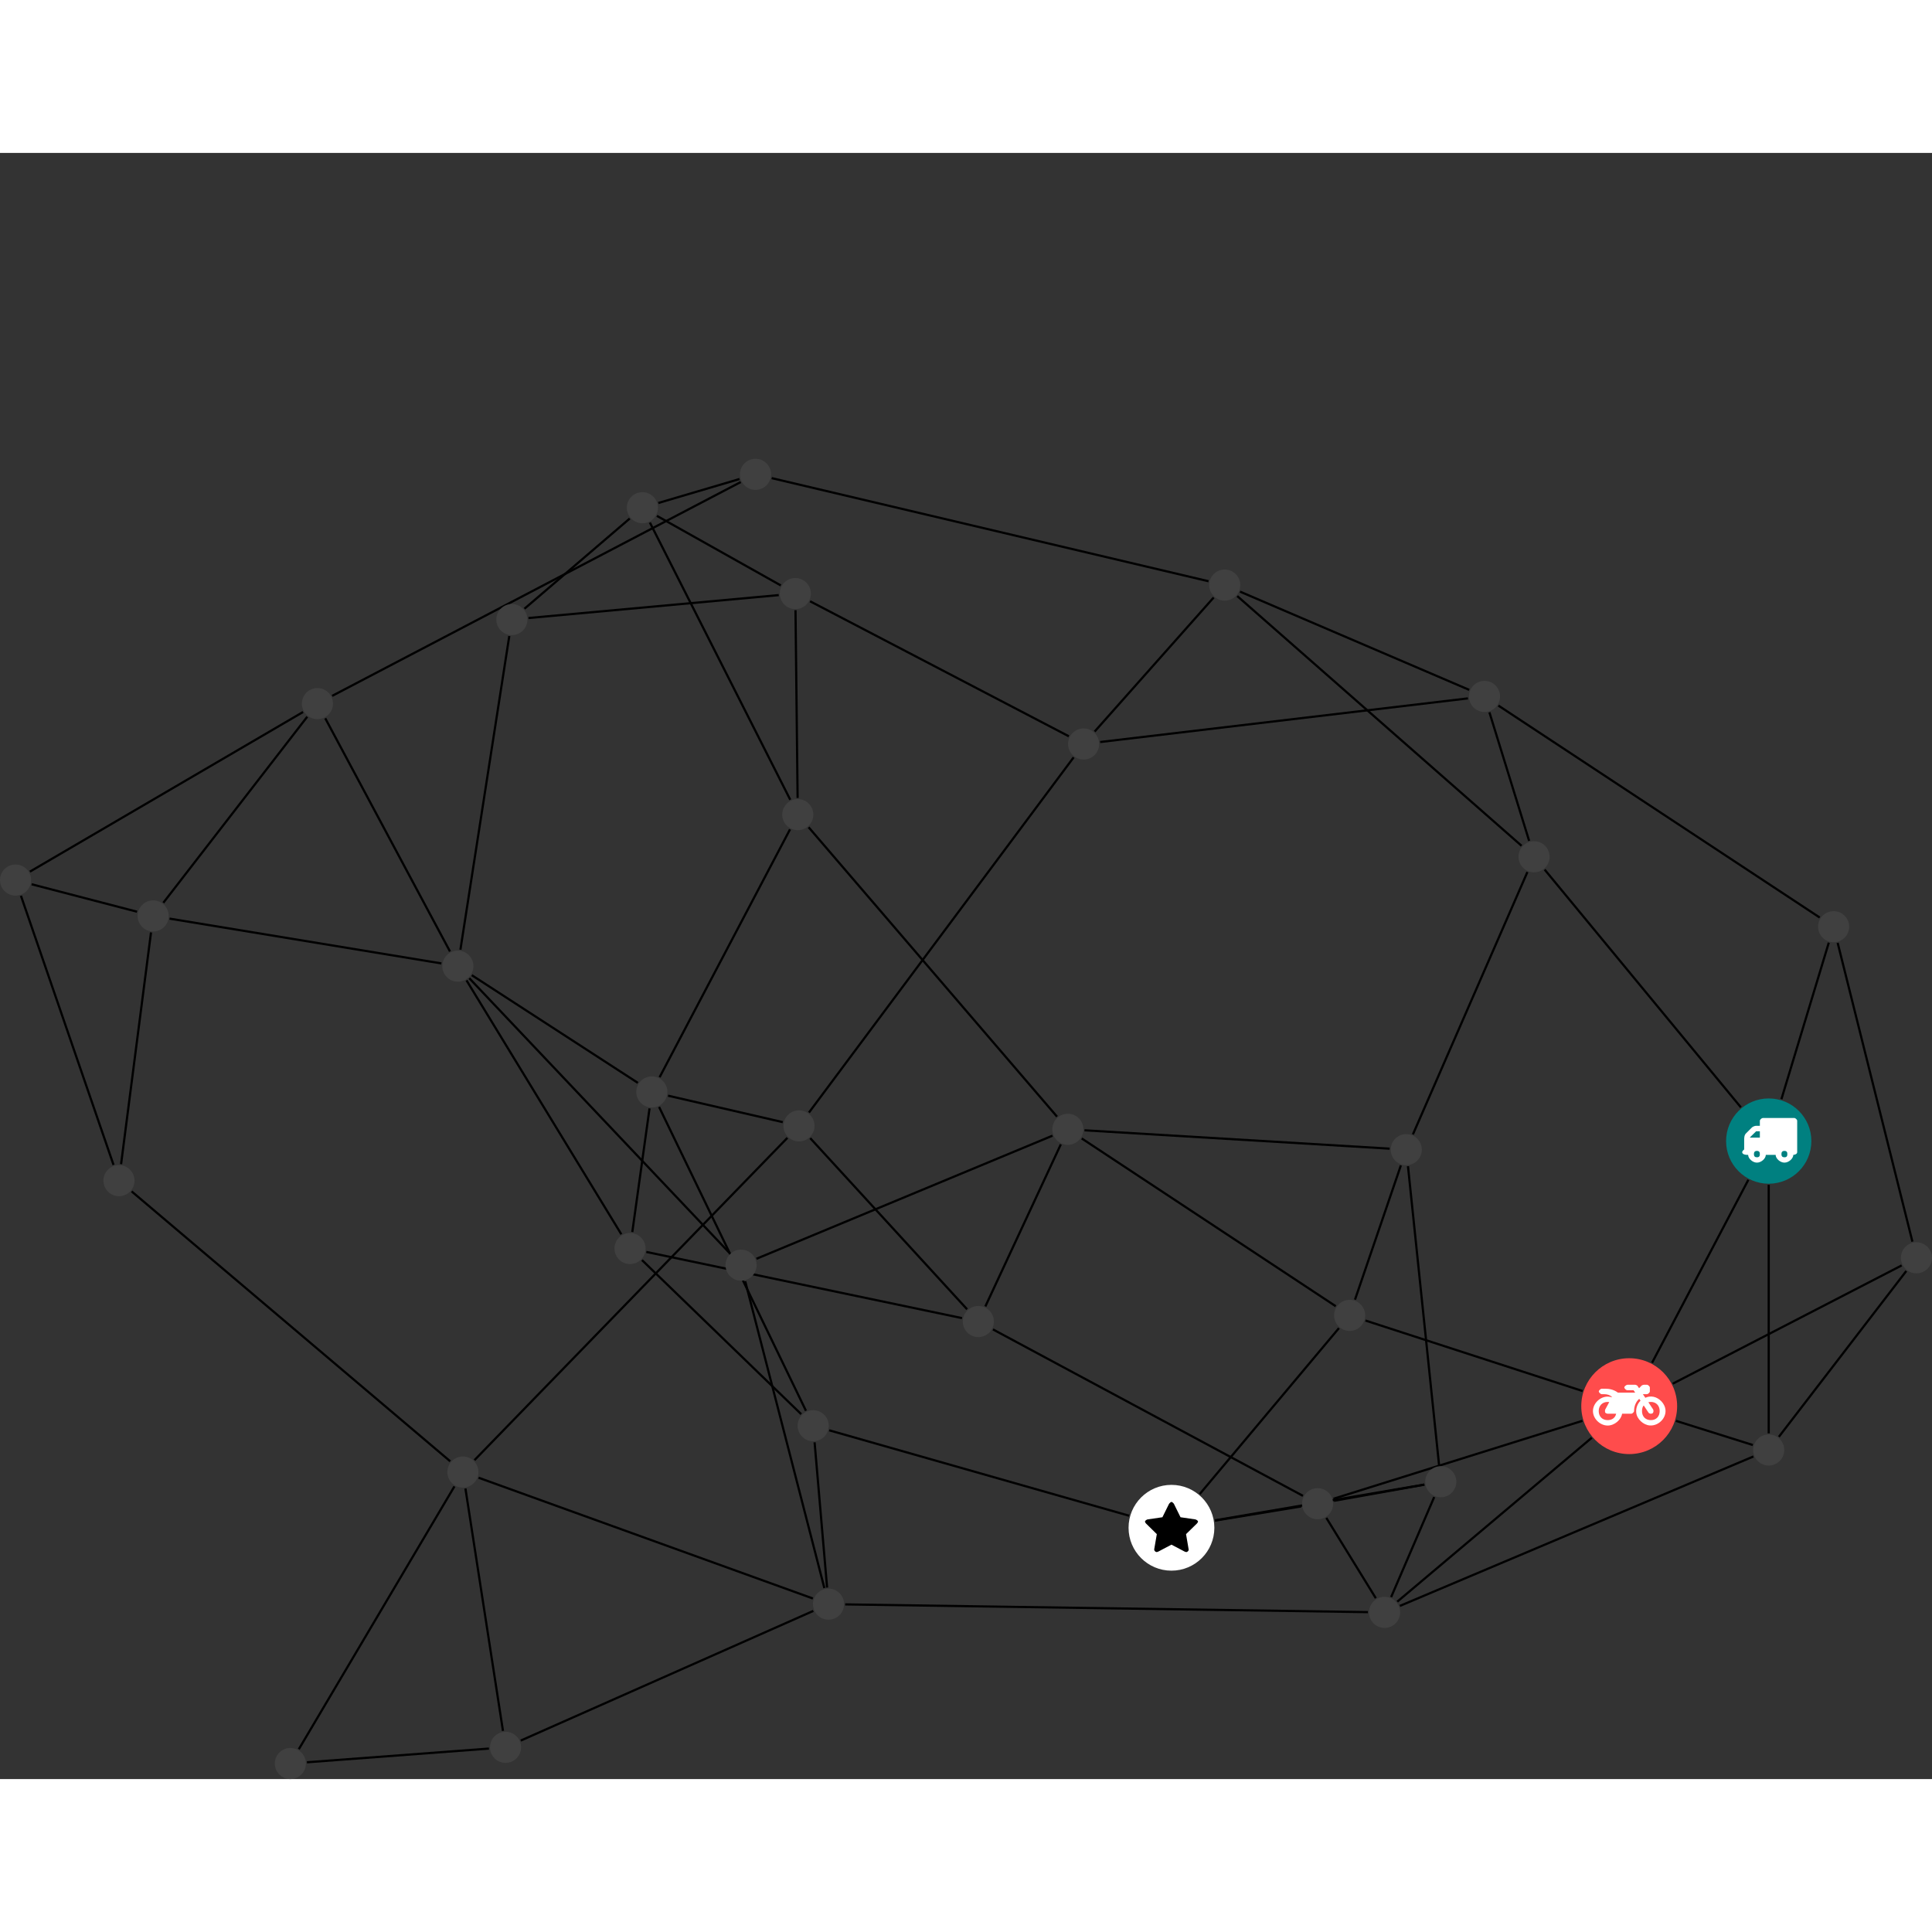 <?xml version="1.0" encoding="UTF-8"?>
<svg xmlns="http://www.w3.org/2000/svg" xmlns:xlink="http://www.w3.org/1999/xlink" width="350.174pt" height="350.174pt" viewBox="0.000 -55.434 350.174 294.740" version="1.1">
<rect x="0.000" y="-55.434" width="350.174" height="294.740" fill="#333333" stroke="none"/>
<defs>
<g>
<symbol overflow="visible" id="glyph0-0">
<path style="stroke:none;" d="M 1.422 -0.75 L 1.422 -7.922 L 3.562 -7.922 L 3.562 -0.891 L 1.422 -0.891 Z M 0.625 0 L 4.531 0 L 4.531 -8.812 L 0.438 -8.812 L 0.438 0 Z M 0.625 0 "/>
</symbol>
<symbol overflow="visible" id="glyph0-1">
<path style="stroke:none;" d="M 3.375 -0.844 C 3.375 -0.453 3.234 -0.266 2.844 -0.266 C 2.469 -0.266 2.297 -0.453 2.297 -0.844 C 2.297 -1.219 2.469 -1.422 2.844 -1.422 C 3.234 -1.422 3.375 -1.219 3.375 -0.844 Z M 1.594 -3.688 L 1.594 -3.859 C 1.594 -3.875 1.578 -3.875 1.594 -3.891 L 2.688 -4.969 C 2.703 -5 2.656 -4.984 2.688 -4.984 L 3.375 -4.984 L 3.375 -3.828 L 1.594 -3.828 Z M 8.359 -0.844 C 8.359 -0.453 8.219 -0.266 7.828 -0.266 C 7.453 -0.266 7.281 -0.453 7.281 -0.844 C 7.281 -1.219 7.453 -1.422 7.828 -1.422 C 8.219 -1.422 8.359 -1.219 8.359 -0.844 Z M 10.141 -6.891 C 10.141 -7.094 9.812 -7.391 9.609 -7.391 L 3.922 -7.391 C 3.719 -7.391 3.375 -7.094 3.375 -6.891 L 3.375 -5.969 L 2.672 -5.969 C 2.469 -5.969 2.078 -5.812 1.938 -5.672 L 0.844 -4.578 C 0.531 -4.266 0.531 -3.734 0.531 -3.328 L 0.531 -1.688 C 0.516 -1.688 0.172 -1.391 0.172 -1.203 C 0.172 -0.781 0.781 -0.703 1.062 -0.703 L 1.25 -0.703 C 1.25 -0.047 2.062 0.703 2.844 0.703 C 3.641 0.703 4.453 -0.047 4.453 -0.703 L 6.234 -0.703 C 6.234 -0.047 7.047 0.703 7.828 0.703 C 8.625 0.703 9.438 -0.047 9.438 -0.703 C 9.547 -0.703 10.141 -0.781 10.141 -1.203 Z M 10.141 -6.891 "/>
</symbol>
<symbol overflow="visible" id="glyph0-2">
<path style="stroke:none;" d="M 12.969 -2.906 C 12.844 -3.984 11.859 -5.016 10.781 -5.219 C 10.234 -5.328 9.703 -5.219 9.328 -5.031 L 8.875 -5.688 L 9.609 -5.688 C 9.812 -5.688 10.141 -5.984 10.141 -6.188 L 10.141 -6.891 C 10.141 -7.094 9.812 -7.391 9.609 -7.391 L 9.047 -7.391 C 8.969 -7.391 8.734 -7.312 8.656 -7.25 L 8.188 -6.766 L 7.891 -7.203 C 7.828 -7.281 7.594 -7.391 7.484 -7.391 L 6.078 -7.391 C 5.906 -7.391 5.547 -7.125 5.516 -6.953 C 5.484 -6.734 5.828 -6.406 6.047 -6.406 L 7.188 -6.406 L 7.484 -5.969 L 4.344 -5.969 C 4.141 -6.125 3.375 -6.672 2.141 -6.672 L 1.422 -6.672 C 1.219 -6.672 0.891 -6.375 0.891 -6.188 C 0.891 -5.984 1.219 -5.688 1.422 -5.688 L 1.781 -5.688 C 2.484 -5.688 2.906 -5.516 3.281 -5.188 L 3.25 -5.141 C 3.078 -5.188 2.797 -5.25 2.5 -5.25 C 1.109 -5.25 -0.172 -4 -0.172 -2.625 C -0.172 -1.25 1.109 0 2.5 0 C 3.75 0 4.953 -1.062 5.109 -2.141 L 6.766 -2.141 C 6.969 -2.141 7.281 -2.438 7.281 -2.625 C 7.281 -3.609 7.688 -4.391 8.219 -4.844 L 8.453 -4.5 C 7.969 -4.062 7.578 -3.203 7.672 -2.359 C 7.781 -1.172 8.969 -0.094 10.141 -0.016 C 11.703 0.094 13.156 -1.344 12.969 -2.906 Z M 2.5 -0.984 C 1.516 -0.984 0.875 -1.641 0.875 -2.625 C 0.875 -3.594 1.516 -4.281 2.5 -4.281 C 2.672 -4.281 2.844 -4.234 2.781 -4.25 L 2.047 -2.891 C 2 -2.781 2 -2.469 2.047 -2.359 C 2.125 -2.25 2.375 -2.141 2.5 -2.141 L 4.031 -2.141 C 3.891 -1.453 3.344 -0.984 2.5 -0.984 Z M 10.328 -0.984 C 9.344 -0.984 8.719 -1.641 8.719 -2.625 C 8.719 -3.109 8.859 -3.469 9.031 -3.641 L 9.906 -2.328 C 9.969 -2.219 10.203 -2.141 10.328 -2.141 C 10.391 -2.141 10.594 -2.188 10.641 -2.234 C 10.812 -2.344 10.844 -2.75 10.734 -2.922 L 9.875 -4.219 C 9.859 -4.219 10.094 -4.281 10.328 -4.281 C 11.297 -4.281 11.922 -3.594 11.922 -2.625 C 11.922 -1.641 11.297 -0.984 10.328 -0.984 Z M 10.328 -0.984 "/>
</symbol>
<symbol overflow="visible" id="glyph0-3">
<path style="stroke:none;" d="M 9.438 -5.078 C 9.438 -5.25 9.078 -5.453 8.938 -5.469 L 6.266 -5.859 L 5.078 -8.266 C 5.031 -8.375 4.75 -8.641 4.625 -8.641 C 4.5 -8.641 4.234 -8.375 4.172 -8.266 L 2.984 -5.859 L 0.312 -5.469 C 0.172 -5.453 -0.172 -5.25 -0.172 -5.078 C -0.172 -4.969 -0.062 -4.781 0.016 -4.719 L 1.969 -2.797 L 1.5 -0.062 C 1.5 -0.016 1.5 0.016 1.5 0.047 C 1.5 0.203 1.75 0.453 1.906 0.453 C 1.984 0.453 2.188 0.406 2.25 0.359 L 4.625 -0.891 L 7 0.359 C 7.062 0.406 7.266 0.453 7.344 0.453 C 7.5 0.453 7.75 0.203 7.75 0.047 C 7.75 0.016 7.75 -0.016 7.734 -0.062 L 7.266 -2.797 L 9.234 -4.719 C 9.297 -4.781 9.438 -4.969 9.438 -5.078 Z M 9.438 -5.078 "/>
</symbol>
</g>
<clipPath id="clip1">
  <path d="M 316 141 L 350.176 141 L 350.176 183 L 316 183 Z M 316 141 "/>
</clipPath>
<clipPath id="clip2">
  <path d="M 297 140 L 350.176 140 L 350.176 174 L 297 174 Z M 297 140 "/>
</clipPath>
<clipPath id="clip3">
  <path d="M 327 82 L 350.176 82 L 350.176 148 L 327 148 Z M 327 82 "/>
</clipPath>
<clipPath id="clip4">
  <path d="M 49 228 L 95 228 L 95 239.305 L 49 239.305 Z M 49 228 "/>
</clipPath>
<clipPath id="clip5">
  <path d="M 48 180 L 88 180 L 88 239.305 L 48 239.305 Z M 48 180 "/>
</clipPath>
<clipPath id="clip6">
  <path d="M 344 142 L 350.176 142 L 350.176 148 L 344 148 Z M 344 142 "/>
</clipPath>
<clipPath id="clip7">
  <path d="M 49 233 L 56 233 L 56 239.305 L 49 239.305 Z M 49 233 "/>
</clipPath>
</defs>
<g id="surface1">
<path style="fill:none;stroke-width:0.399;stroke-linecap:butt;stroke-linejoin:miter;stroke:rgb(0%,0%,0%);stroke-opacity:1;stroke-miterlimit:10;" d="M -0.002 -7.929 L -0.002 -52.976 " transform="matrix(1,0,0,-1,320.58,123.669)"/>
<path style="fill:none;stroke-width:0.399;stroke-linecap:butt;stroke-linejoin:miter;stroke:rgb(0%,0%,0%);stroke-opacity:1;stroke-miterlimit:10;" d="M -3.693 -7.019 L -21.146 -40.183 " transform="matrix(1,0,0,-1,320.58,123.669)"/>
<path style="fill:none;stroke-width:0.399;stroke-linecap:butt;stroke-linejoin:miter;stroke:rgb(0%,0%,0%);stroke-opacity:1;stroke-miterlimit:10;" d="M -5.049 6.114 L -40.611 49.204 " transform="matrix(1,0,0,-1,320.58,123.669)"/>
<path style="fill:none;stroke-width:0.399;stroke-linecap:butt;stroke-linejoin:miter;stroke:rgb(0%,0%,0%);stroke-opacity:1;stroke-miterlimit:10;" d="M 2.299 7.591 L 10.889 35.966 " transform="matrix(1,0,0,-1,320.58,123.669)"/>
<g clip-path="url(#clip1)" clip-rule="nonzero">
<path style="fill:none;stroke-width:0.399;stroke-linecap:butt;stroke-linejoin:miter;stroke:rgb(0%,0%,0%);stroke-opacity:1;stroke-miterlimit:10;" d="M 24.936 -23.546 L 1.838 -53.601 " transform="matrix(1,0,0,-1,320.58,123.669)"/>
</g>
<g clip-path="url(#clip2)" clip-rule="nonzero">
<path style="fill:none;stroke-width:0.399;stroke-linecap:butt;stroke-linejoin:miter;stroke:rgb(0%,0%,0%);stroke-opacity:1;stroke-miterlimit:10;" d="M 24.096 -22.538 L -17.389 -43.968 " transform="matrix(1,0,0,-1,320.58,123.669)"/>
</g>
<g clip-path="url(#clip3)" clip-rule="nonzero">
<path style="fill:none;stroke-width:0.399;stroke-linecap:butt;stroke-linejoin:miter;stroke:rgb(0%,0%,0%);stroke-opacity:1;stroke-miterlimit:10;" d="M 26.045 -18.226 L 12.494 35.927 " transform="matrix(1,0,0,-1,320.58,123.669)"/>
</g>
<path style="fill:none;stroke-width:0.399;stroke-linecap:butt;stroke-linejoin:miter;stroke:rgb(0%,0%,0%);stroke-opacity:1;stroke-miterlimit:10;" d="M -2.881 -55.089 L -16.807 -50.71 " transform="matrix(1,0,0,-1,320.58,123.669)"/>
<path style="fill:none;stroke-width:0.399;stroke-linecap:butt;stroke-linejoin:miter;stroke:rgb(0%,0%,0%);stroke-opacity:1;stroke-miterlimit:10;" d="M -2.779 -57.167 L -66.85 -84.249 " transform="matrix(1,0,0,-1,320.58,123.669)"/>
<path style="fill:none;stroke-width:0.399;stroke-linecap:butt;stroke-linejoin:miter;stroke:rgb(0%,0%,0%);stroke-opacity:1;stroke-miterlimit:10;" d="M -32.08 -53.776 L -67.322 -83.479 " transform="matrix(1,0,0,-1,320.58,123.669)"/>
<path style="fill:none;stroke-width:0.399;stroke-linecap:butt;stroke-linejoin:miter;stroke:rgb(0%,0%,0%);stroke-opacity:1;stroke-miterlimit:10;" d="M -33.767 -50.702 L -78.885 -64.827 " transform="matrix(1,0,0,-1,320.58,123.669)"/>
<path style="fill:none;stroke-width:0.399;stroke-linecap:butt;stroke-linejoin:miter;stroke:rgb(0%,0%,0%);stroke-opacity:1;stroke-miterlimit:10;" d="M -33.74 -45.304 L -73.092 -32.526 " transform="matrix(1,0,0,-1,320.58,123.669)"/>
<path style="fill:none;stroke-width:0.399;stroke-linecap:butt;stroke-linejoin:miter;stroke:rgb(0%,0%,0%);stroke-opacity:1;stroke-miterlimit:10;" d="M -71.213 -82.854 L -80.182 -68.296 " transform="matrix(1,0,0,-1,320.58,123.669)"/>
<path style="fill:none;stroke-width:0.399;stroke-linecap:butt;stroke-linejoin:miter;stroke:rgb(0%,0%,0%);stroke-opacity:1;stroke-miterlimit:10;" d="M -68.439 -82.651 L -60.631 -64.515 " transform="matrix(1,0,0,-1,320.58,123.669)"/>
<path style="fill:none;stroke-width:0.399;stroke-linecap:butt;stroke-linejoin:miter;stroke:rgb(0%,0%,0%);stroke-opacity:1;stroke-miterlimit:10;" d="M -72.646 -85.378 L -167.393 -83.976 " transform="matrix(1,0,0,-1,320.58,123.669)"/>
<path style="fill:none;stroke-width:0.399;stroke-linecap:butt;stroke-linejoin:miter;stroke:rgb(0%,0%,0%);stroke-opacity:1;stroke-miterlimit:10;" d="M -78.795 -65.198 L -62.408 -62.272 " transform="matrix(1,0,0,-1,320.58,123.669)"/>
<path style="fill:none;stroke-width:0.399;stroke-linecap:butt;stroke-linejoin:miter;stroke:rgb(0%,0%,0%);stroke-opacity:1;stroke-miterlimit:10;" d="M -84.744 -66.218 L -100.385 -68.792 " transform="matrix(1,0,0,-1,320.58,123.669)"/>
<path style="fill:none;stroke-width:0.399;stroke-linecap:butt;stroke-linejoin:miter;stroke:rgb(0%,0%,0%);stroke-opacity:1;stroke-miterlimit:10;" d="M -84.424 -64.3 L -140.603 -34.136 " transform="matrix(1,0,0,-1,320.58,123.669)"/>
<path style="fill:none;stroke-width:0.399;stroke-linecap:butt;stroke-linejoin:miter;stroke:rgb(0%,0%,0%);stroke-opacity:1;stroke-miterlimit:10;" d="M -62.412 -62.253 L -100.392 -68.745 " transform="matrix(1,0,0,-1,320.58,123.669)"/>
<path style="fill:none;stroke-width:0.399;stroke-linecap:butt;stroke-linejoin:miter;stroke:rgb(0%,0%,0%);stroke-opacity:1;stroke-miterlimit:10;" d="M -59.748 -58.741 L -65.385 -4.554 " transform="matrix(1,0,0,-1,320.58,123.669)"/>
<path style="fill:none;stroke-width:0.399;stroke-linecap:butt;stroke-linejoin:miter;stroke:rgb(0%,0%,0%);stroke-opacity:1;stroke-miterlimit:10;" d="M -103.131 -63.979 L -77.9 -33.905 " transform="matrix(1,0,0,-1,320.58,123.669)"/>
<path style="fill:none;stroke-width:0.399;stroke-linecap:butt;stroke-linejoin:miter;stroke:rgb(0%,0%,0%);stroke-opacity:1;stroke-miterlimit:10;" d="M -115.928 -67.905 L -170.291 -52.421 " transform="matrix(1,0,0,-1,320.58,123.669)"/>
<path style="fill:none;stroke-width:0.399;stroke-linecap:butt;stroke-linejoin:miter;stroke:rgb(0%,0%,0%);stroke-opacity:1;stroke-miterlimit:10;" d="M -66.674 -4.409 L -74.986 -28.737 " transform="matrix(1,0,0,-1,320.58,123.669)"/>
<path style="fill:none;stroke-width:0.399;stroke-linecap:butt;stroke-linejoin:miter;stroke:rgb(0%,0%,0%);stroke-opacity:1;stroke-miterlimit:10;" d="M -68.709 -1.374 L -124.017 1.954 " transform="matrix(1,0,0,-1,320.58,123.669)"/>
<path style="fill:none;stroke-width:0.399;stroke-linecap:butt;stroke-linejoin:miter;stroke:rgb(0%,0%,0%);stroke-opacity:1;stroke-miterlimit:10;" d="M -64.49 1.212 L -43.74 48.763 " transform="matrix(1,0,0,-1,320.58,123.669)"/>
<path style="fill:none;stroke-width:0.399;stroke-linecap:butt;stroke-linejoin:miter;stroke:rgb(0%,0%,0%);stroke-opacity:1;stroke-miterlimit:10;" d="M -78.478 -29.933 L -124.514 0.474 " transform="matrix(1,0,0,-1,320.58,123.669)"/>
<path style="fill:none;stroke-width:0.399;stroke-linecap:butt;stroke-linejoin:miter;stroke:rgb(0%,0%,0%);stroke-opacity:1;stroke-miterlimit:10;" d="M -129.818 0.978 L -183.475 -21.331 " transform="matrix(1,0,0,-1,320.58,123.669)"/>
<path style="fill:none;stroke-width:0.399;stroke-linecap:butt;stroke-linejoin:miter;stroke:rgb(0%,0%,0%);stroke-opacity:1;stroke-miterlimit:10;" d="M -128.994 4.427 L -174.018 56.88 " transform="matrix(1,0,0,-1,320.58,123.669)"/>
<path style="fill:none;stroke-width:0.399;stroke-linecap:butt;stroke-linejoin:miter;stroke:rgb(0%,0%,0%);stroke-opacity:1;stroke-miterlimit:10;" d="M -128.307 -0.597 L -141.986 -29.972 " transform="matrix(1,0,0,-1,320.58,123.669)"/>
<path style="fill:none;stroke-width:0.399;stroke-linecap:butt;stroke-linejoin:miter;stroke:rgb(0%,0%,0%);stroke-opacity:1;stroke-miterlimit:10;" d="M -185.51 -25.413 L -171.166 -81.011 " transform="matrix(1,0,0,-1,320.58,123.669)"/>
<path style="fill:none;stroke-width:0.399;stroke-linecap:butt;stroke-linejoin:miter;stroke:rgb(0%,0%,0%);stroke-opacity:1;stroke-miterlimit:10;" d="M -188.338 -20.3 L -235.521 29.517 " transform="matrix(1,0,0,-1,320.58,123.669)"/>
<g clip-path="url(#clip4)" clip-rule="nonzero">
<path style="fill:none;stroke-width:0.399;stroke-linecap:butt;stroke-linejoin:miter;stroke:rgb(0%,0%,0%);stroke-opacity:1;stroke-miterlimit:10;" d="M -264.947 -112.593 L -231.963 -110.108 " transform="matrix(1,0,0,-1,320.58,123.669)"/>
</g>
<g clip-path="url(#clip5)" clip-rule="nonzero">
<path style="fill:none;stroke-width:0.399;stroke-linecap:butt;stroke-linejoin:miter;stroke:rgb(0%,0%,0%);stroke-opacity:1;stroke-miterlimit:10;" d="M -266.42 -110.222 L -238.217 -62.589 " transform="matrix(1,0,0,-1,320.58,123.669)"/>
</g>
<path style="fill:none;stroke-width:0.399;stroke-linecap:butt;stroke-linejoin:miter;stroke:rgb(0%,0%,0%);stroke-opacity:1;stroke-miterlimit:10;" d="M -229.416 -106.901 L -236.221 -62.972 " transform="matrix(1,0,0,-1,320.58,123.669)"/>
<path style="fill:none;stroke-width:0.399;stroke-linecap:butt;stroke-linejoin:miter;stroke:rgb(0%,0%,0%);stroke-opacity:1;stroke-miterlimit:10;" d="M -226.197 -108.659 L -173.17 -85.155 " transform="matrix(1,0,0,-1,320.58,123.669)"/>
<path style="fill:none;stroke-width:0.399;stroke-linecap:butt;stroke-linejoin:miter;stroke:rgb(0%,0%,0%);stroke-opacity:1;stroke-miterlimit:10;" d="M -233.842 -61.015 L -173.248 -82.905 " transform="matrix(1,0,0,-1,320.58,123.669)"/>
<path style="fill:none;stroke-width:0.399;stroke-linecap:butt;stroke-linejoin:miter;stroke:rgb(0%,0%,0%);stroke-opacity:1;stroke-miterlimit:10;" d="M -238.982 -58.038 L -296.721 -9.12 " transform="matrix(1,0,0,-1,320.58,123.669)"/>
<path style="fill:none;stroke-width:0.399;stroke-linecap:butt;stroke-linejoin:miter;stroke:rgb(0%,0%,0%);stroke-opacity:1;stroke-miterlimit:10;" d="M -234.58 -57.827 L -177.865 0.587 " transform="matrix(1,0,0,-1,320.58,123.669)"/>
<path style="fill:none;stroke-width:0.399;stroke-linecap:butt;stroke-linejoin:miter;stroke:rgb(0%,0%,0%);stroke-opacity:1;stroke-miterlimit:10;" d="M -170.67 -80.925 L -172.935 -54.601 " transform="matrix(1,0,0,-1,320.58,123.669)"/>
<path style="fill:none;stroke-width:0.399;stroke-linecap:butt;stroke-linejoin:miter;stroke:rgb(0%,0%,0%);stroke-opacity:1;stroke-miterlimit:10;" d="M -300.002 -4.319 L -316.783 44.458 " transform="matrix(1,0,0,-1,320.58,123.669)"/>
<path style="fill:none;stroke-width:0.399;stroke-linecap:butt;stroke-linejoin:miter;stroke:rgb(0%,0%,0%);stroke-opacity:1;stroke-miterlimit:10;" d="M -298.635 -4.179 L -293.209 37.817 " transform="matrix(1,0,0,-1,320.58,123.669)"/>
<path style="fill:none;stroke-width:0.399;stroke-linecap:butt;stroke-linejoin:miter;stroke:rgb(0%,0%,0%);stroke-opacity:1;stroke-miterlimit:10;" d="M -314.846 46.548 L -295.744 41.571 " transform="matrix(1,0,0,-1,320.58,123.669)"/>
<path style="fill:none;stroke-width:0.399;stroke-linecap:butt;stroke-linejoin:miter;stroke:rgb(0%,0%,0%);stroke-opacity:1;stroke-miterlimit:10;" d="M -315.162 48.833 L -265.654 77.771 " transform="matrix(1,0,0,-1,320.58,123.669)"/>
<path style="fill:none;stroke-width:0.399;stroke-linecap:butt;stroke-linejoin:miter;stroke:rgb(0%,0%,0%);stroke-opacity:1;stroke-miterlimit:10;" d="M -290.975 43.196 L -264.896 76.907 " transform="matrix(1,0,0,-1,320.58,123.669)"/>
<path style="fill:none;stroke-width:0.399;stroke-linecap:butt;stroke-linejoin:miter;stroke:rgb(0%,0%,0%);stroke-opacity:1;stroke-miterlimit:10;" d="M -289.846 40.321 L -240.576 32.2 " transform="matrix(1,0,0,-1,320.58,123.669)"/>
<path style="fill:none;stroke-width:0.399;stroke-linecap:butt;stroke-linejoin:miter;stroke:rgb(0%,0%,0%);stroke-opacity:1;stroke-miterlimit:10;" d="M -261.627 76.63 L -239.021 34.368 " transform="matrix(1,0,0,-1,320.58,123.669)"/>
<path style="fill:none;stroke-width:0.399;stroke-linecap:butt;stroke-linejoin:miter;stroke:rgb(0%,0%,0%);stroke-opacity:1;stroke-miterlimit:10;" d="M -260.377 80.692 L -186.322 119.454 " transform="matrix(1,0,0,-1,320.58,123.669)"/>
<path style="fill:none;stroke-width:0.399;stroke-linecap:butt;stroke-linejoin:miter;stroke:rgb(0%,0%,0%);stroke-opacity:1;stroke-miterlimit:10;" d="M -237.131 34.689 L -228.271 91.544 " transform="matrix(1,0,0,-1,320.58,123.669)"/>
<path style="fill:none;stroke-width:0.399;stroke-linecap:butt;stroke-linejoin:miter;stroke:rgb(0%,0%,0%);stroke-opacity:1;stroke-miterlimit:10;" d="M -235.064 30.067 L -204.967 10.548 " transform="matrix(1,0,0,-1,320.58,123.669)"/>
<path style="fill:none;stroke-width:0.399;stroke-linecap:butt;stroke-linejoin:miter;stroke:rgb(0%,0%,0%);stroke-opacity:1;stroke-miterlimit:10;" d="M -236.025 29.13 L -207.963 -16.897 " transform="matrix(1,0,0,-1,320.58,123.669)"/>
<path style="fill:none;stroke-width:0.399;stroke-linecap:butt;stroke-linejoin:miter;stroke:rgb(0%,0%,0%);stroke-opacity:1;stroke-miterlimit:10;" d="M -186.545 119.997 L -201.256 115.653 " transform="matrix(1,0,0,-1,320.58,123.669)"/>
<path style="fill:none;stroke-width:0.399;stroke-linecap:butt;stroke-linejoin:miter;stroke:rgb(0%,0%,0%);stroke-opacity:1;stroke-miterlimit:10;" d="M -180.713 120.161 L -101.537 101.47 " transform="matrix(1,0,0,-1,320.58,123.669)"/>
<path style="fill:none;stroke-width:0.399;stroke-linecap:butt;stroke-linejoin:miter;stroke:rgb(0%,0%,0%);stroke-opacity:1;stroke-miterlimit:10;" d="M -225.518 96.489 L -206.439 112.837 " transform="matrix(1,0,0,-1,320.58,123.669)"/>
<path style="fill:none;stroke-width:0.399;stroke-linecap:butt;stroke-linejoin:miter;stroke:rgb(0%,0%,0%);stroke-opacity:1;stroke-miterlimit:10;" d="M -224.803 94.802 L -179.435 98.958 " transform="matrix(1,0,0,-1,320.58,123.669)"/>
<path style="fill:none;stroke-width:0.399;stroke-linecap:butt;stroke-linejoin:miter;stroke:rgb(0%,0%,0%);stroke-opacity:1;stroke-miterlimit:10;" d="M -201.518 113.321 L -179.064 100.712 " transform="matrix(1,0,0,-1,320.58,123.669)"/>
<path style="fill:none;stroke-width:0.399;stroke-linecap:butt;stroke-linejoin:miter;stroke:rgb(0%,0%,0%);stroke-opacity:1;stroke-miterlimit:10;" d="M -202.787 112.106 L -177.346 61.864 " transform="matrix(1,0,0,-1,320.58,123.669)"/>
<path style="fill:none;stroke-width:0.399;stroke-linecap:butt;stroke-linejoin:miter;stroke:rgb(0%,0%,0%);stroke-opacity:1;stroke-miterlimit:10;" d="M -176.396 96.22 L -176.014 62.189 " transform="matrix(1,0,0,-1,320.58,123.669)"/>
<path style="fill:none;stroke-width:0.399;stroke-linecap:butt;stroke-linejoin:miter;stroke:rgb(0%,0%,0%);stroke-opacity:1;stroke-miterlimit:10;" d="M -173.756 97.841 L -126.853 73.368 " transform="matrix(1,0,0,-1,320.58,123.669)"/>
<path style="fill:none;stroke-width:0.399;stroke-linecap:butt;stroke-linejoin:miter;stroke:rgb(0%,0%,0%);stroke-opacity:1;stroke-miterlimit:10;" d="M -177.389 56.501 L -201.029 11.575 " transform="matrix(1,0,0,-1,320.58,123.669)"/>
<path style="fill:none;stroke-width:0.399;stroke-linecap:butt;stroke-linejoin:miter;stroke:rgb(0%,0%,0%);stroke-opacity:1;stroke-miterlimit:10;" d="M -174.506 -48.874 L -201.123 6.189 " transform="matrix(1,0,0,-1,320.58,123.669)"/>
<path style="fill:none;stroke-width:0.399;stroke-linecap:butt;stroke-linejoin:miter;stroke:rgb(0%,0%,0%);stroke-opacity:1;stroke-miterlimit:10;" d="M -175.361 -49.495 L -204.221 -21.569 " transform="matrix(1,0,0,-1,320.58,123.669)"/>
<path style="fill:none;stroke-width:0.399;stroke-linecap:butt;stroke-linejoin:miter;stroke:rgb(0%,0%,0%);stroke-opacity:1;stroke-miterlimit:10;" d="M -202.853 5.919 L -205.975 -16.483 " transform="matrix(1,0,0,-1,320.58,123.669)"/>
<path style="fill:none;stroke-width:0.399;stroke-linecap:butt;stroke-linejoin:miter;stroke:rgb(0%,0%,0%);stroke-opacity:1;stroke-miterlimit:10;" d="M -199.494 8.228 L -178.701 3.431 " transform="matrix(1,0,0,-1,320.58,123.669)"/>
<path style="fill:none;stroke-width:0.399;stroke-linecap:butt;stroke-linejoin:miter;stroke:rgb(0%,0%,0%);stroke-opacity:1;stroke-miterlimit:10;" d="M -203.435 -20.093 L -146.217 -32.089 " transform="matrix(1,0,0,-1,320.58,123.669)"/>
<path style="fill:none;stroke-width:0.399;stroke-linecap:butt;stroke-linejoin:miter;stroke:rgb(0%,0%,0%);stroke-opacity:1;stroke-miterlimit:10;" d="M -173.725 0.528 L -145.299 -30.483 " transform="matrix(1,0,0,-1,320.58,123.669)"/>
<path style="fill:none;stroke-width:0.399;stroke-linecap:butt;stroke-linejoin:miter;stroke:rgb(0%,0%,0%);stroke-opacity:1;stroke-miterlimit:10;" d="M -173.959 5.173 L -125.982 69.552 " transform="matrix(1,0,0,-1,320.58,123.669)"/>
<path style="fill:none;stroke-width:0.399;stroke-linecap:butt;stroke-linejoin:miter;stroke:rgb(0%,0%,0%);stroke-opacity:1;stroke-miterlimit:10;" d="M -122.174 74.228 L -100.603 98.521 " transform="matrix(1,0,0,-1,320.58,123.669)"/>
<path style="fill:none;stroke-width:0.399;stroke-linecap:butt;stroke-linejoin:miter;stroke:rgb(0%,0%,0%);stroke-opacity:1;stroke-miterlimit:10;" d="M -121.182 72.329 L -54.514 80.239 " transform="matrix(1,0,0,-1,320.58,123.669)"/>
<path style="fill:none;stroke-width:0.399;stroke-linecap:butt;stroke-linejoin:miter;stroke:rgb(0%,0%,0%);stroke-opacity:1;stroke-miterlimit:10;" d="M -95.826 99.587 L -54.291 81.782 " transform="matrix(1,0,0,-1,320.58,123.669)"/>
<path style="fill:none;stroke-width:0.399;stroke-linecap:butt;stroke-linejoin:miter;stroke:rgb(0%,0%,0%);stroke-opacity:1;stroke-miterlimit:10;" d="M -96.334 98.786 L -44.799 53.521 " transform="matrix(1,0,0,-1,320.58,123.669)"/>
<path style="fill:none;stroke-width:0.399;stroke-linecap:butt;stroke-linejoin:miter;stroke:rgb(0%,0%,0%);stroke-opacity:1;stroke-miterlimit:10;" d="M -50.623 77.712 L -43.424 54.415 " transform="matrix(1,0,0,-1,320.58,123.669)"/>
<path style="fill:none;stroke-width:0.399;stroke-linecap:butt;stroke-linejoin:miter;stroke:rgb(0%,0%,0%);stroke-opacity:1;stroke-miterlimit:10;" d="M -48.998 78.935 L 9.244 40.517 " transform="matrix(1,0,0,-1,320.58,123.669)"/>
<path style=" stroke:none;fill-rule:nonzero;fill:rgb(0%,50%,50%);fill-opacity:1;" d="M 328.309 123.668 C 328.309 119.402 324.848 115.941 320.578 115.941 C 316.312 115.941 312.852 119.402 312.852 123.668 C 312.852 127.938 316.312 131.398 320.578 131.398 C 324.848 131.398 328.309 127.938 328.309 123.668 Z M 328.309 123.668 "/>
<g style="fill:rgb(100%,100%,100%);fill-opacity:1;">
  <use xlink:href="#glyph0-1" x="315.599" y="126.872"/>
</g>
<g clip-path="url(#clip6)" clip-rule="nonzero">
<path style=" stroke:none;fill-rule:nonzero;fill:rgb(25%,25%,25%);fill-opacity:1;" d="M 350.176 144.82 C 350.176 143.266 348.914 142.004 347.355 142.004 C 345.801 142.004 344.539 143.266 344.539 144.82 C 344.539 146.379 345.801 147.641 347.355 147.641 C 348.914 147.641 350.176 146.379 350.176 144.82 Z M 350.176 144.82 "/>
</g>
<path style=" stroke:none;fill-rule:nonzero;fill:rgb(25%,25%,25%);fill-opacity:1;" d="M 323.398 179.66 C 323.398 178.105 322.137 176.844 320.578 176.844 C 319.023 176.844 317.762 178.105 317.762 179.66 C 317.762 181.215 319.023 182.477 320.578 182.477 C 322.137 182.477 323.398 181.215 323.398 179.66 Z M 323.398 179.66 "/>
<path style=" stroke:none;fill-rule:nonzero;fill:rgb(100%,29.999%,29.999%);fill-opacity:1;" d="M 303.98 171.715 C 303.98 166.918 300.09 163.027 295.293 163.027 C 290.496 163.027 286.605 166.918 286.605 171.715 C 286.605 176.512 290.496 180.402 295.293 180.402 C 300.09 180.402 303.98 176.512 303.98 171.715 Z M 303.98 171.715 "/>
<g style="fill:rgb(100%,100%,100%);fill-opacity:1;">
  <use xlink:href="#glyph0-2" x="288.893" y="175.228"/>
</g>
<path style=" stroke:none;fill-rule:nonzero;fill:rgb(25%,25%,25%);fill-opacity:1;" d="M 253.77 209.094 C 253.77 207.535 252.508 206.273 250.949 206.273 C 249.395 206.273 248.133 207.535 248.133 209.094 C 248.133 210.648 249.395 211.91 250.949 211.91 C 252.508 211.91 253.77 210.648 253.77 209.094 Z M 253.77 209.094 "/>
<path style=" stroke:none;fill-rule:nonzero;fill:rgb(25%,25%,25%);fill-opacity:1;" d="M 241.633 189.395 C 241.633 187.84 240.371 186.578 238.816 186.578 C 237.258 186.578 235.996 187.84 235.996 189.395 C 235.996 190.953 237.258 192.215 238.816 192.215 C 240.371 192.215 241.633 190.953 241.633 189.395 Z M 241.633 189.395 "/>
<path style=" stroke:none;fill-rule:nonzero;fill:rgb(25%,25%,25%);fill-opacity:1;" d="M 263.961 185.41 C 263.961 183.855 262.699 182.594 261.145 182.594 C 259.586 182.594 258.324 183.855 258.324 185.41 C 258.324 186.969 259.586 188.23 261.145 188.23 C 262.699 188.23 263.961 186.969 263.961 185.41 Z M 263.961 185.41 "/>
<path style=" stroke:none;fill-rule:nonzero;fill:rgb(100%,100%,100%);fill-opacity:1;" d="M 220.102 193.758 C 220.102 189.461 216.621 185.98 212.324 185.98 C 208.031 185.98 204.551 189.461 204.551 193.758 C 204.551 198.051 208.031 201.531 212.324 201.531 C 216.621 201.531 220.102 198.051 220.102 193.758 Z M 220.102 193.758 "/>
<g style="fill:rgb(0%,0%,0%);fill-opacity:1;">
  <use xlink:href="#glyph0-3" x="207.703" y="197.707"/>
</g>
<path style=" stroke:none;fill-rule:nonzero;fill:rgb(25%,25%,25%);fill-opacity:1;" d="M 257.703 125.223 C 257.703 123.668 256.441 122.406 254.887 122.406 C 253.328 122.406 252.066 123.668 252.066 125.223 C 252.066 126.781 253.328 128.043 254.887 128.043 C 256.441 128.043 257.703 126.781 257.703 125.223 Z M 257.703 125.223 "/>
<path style=" stroke:none;fill-rule:nonzero;fill:rgb(25%,25%,25%);fill-opacity:1;" d="M 247.438 155.262 C 247.438 153.707 246.176 152.445 244.621 152.445 C 243.066 152.445 241.805 153.707 241.805 155.262 C 241.805 156.82 243.066 158.082 244.621 158.082 C 246.176 158.082 247.438 156.82 247.438 155.262 Z M 247.438 155.262 "/>
<path style=" stroke:none;fill-rule:nonzero;fill:rgb(25%,25%,25%);fill-opacity:1;" d="M 196.367 121.531 C 196.367 119.977 195.105 118.715 193.551 118.715 C 191.996 118.715 190.734 119.977 190.734 121.531 C 190.734 123.09 191.996 124.352 193.551 124.352 C 195.105 124.352 196.367 123.09 196.367 121.531 Z M 196.367 121.531 "/>
<path style=" stroke:none;fill-rule:nonzero;fill:rgb(25%,25%,25%);fill-opacity:1;" d="M 137.137 146.16 C 137.137 144.602 135.875 143.34 134.32 143.34 C 132.762 143.34 131.5 144.602 131.5 146.16 C 131.5 147.715 132.762 148.977 134.32 148.977 C 135.875 148.977 137.137 147.715 137.137 146.16 Z M 137.137 146.16 "/>
<g clip-path="url(#clip7)" clip-rule="nonzero">
<path style=" stroke:none;fill-rule:nonzero;fill:rgb(25%,25%,25%);fill-opacity:1;" d="M 55.445 236.488 C 55.445 234.93 54.184 233.672 52.629 233.672 C 51.07 233.672 49.809 234.93 49.809 236.488 C 49.809 238.043 51.07 239.305 52.629 239.305 C 54.184 239.305 55.445 238.043 55.445 236.488 Z M 55.445 236.488 "/>
</g>
<path style=" stroke:none;fill-rule:nonzero;fill:rgb(25%,25%,25%);fill-opacity:1;" d="M 94.445 233.551 C 94.445 231.992 93.184 230.73 91.629 230.73 C 90.07 230.73 88.809 231.992 88.809 233.551 C 88.809 235.105 90.07 236.367 91.629 236.367 C 93.184 236.367 94.445 235.105 94.445 233.551 Z M 94.445 233.551 "/>
<path style=" stroke:none;fill-rule:nonzero;fill:rgb(25%,25%,25%);fill-opacity:1;" d="M 86.719 183.66 C 86.719 182.102 85.457 180.84 83.902 180.84 C 82.344 180.84 81.082 182.102 81.082 183.66 C 81.082 185.215 82.344 186.477 83.902 186.477 C 85.457 186.477 86.719 185.215 86.719 183.66 Z M 86.719 183.66 "/>
<path style=" stroke:none;fill-rule:nonzero;fill:rgb(25%,25%,25%);fill-opacity:1;" d="M 152.988 207.602 C 152.988 206.043 151.727 204.781 150.172 204.781 C 148.613 204.781 147.352 206.043 147.352 207.602 C 147.352 209.156 148.613 210.418 150.172 210.418 C 151.727 210.418 152.988 209.156 152.988 207.602 Z M 152.988 207.602 "/>
<path style=" stroke:none;fill-rule:nonzero;fill:rgb(25%,25%,25%);fill-opacity:1;" d="M 24.383 130.84 C 24.383 129.285 23.121 128.023 21.562 128.023 C 20.008 128.023 18.746 129.285 18.746 130.84 C 18.746 132.398 20.008 133.66 21.562 133.66 C 23.121 133.66 24.383 132.398 24.383 130.84 Z M 24.383 130.84 "/>
<path style=" stroke:none;fill-rule:nonzero;fill:rgb(25%,25%,25%);fill-opacity:1;" d="M 5.637 76.359 C 5.637 74.801 4.375 73.539 2.816 73.539 C 1.262 73.539 0 74.801 0 76.359 C 0 77.914 1.262 79.176 2.816 79.176 C 4.375 79.176 5.637 77.914 5.637 76.359 Z M 5.637 76.359 "/>
<path style=" stroke:none;fill-rule:nonzero;fill:rgb(25%,25%,25%);fill-opacity:1;" d="M 30.578 82.859 C 30.578 81.305 29.316 80.043 27.762 80.043 C 26.203 80.043 24.941 81.305 24.941 82.859 C 24.941 84.418 26.203 85.68 27.762 85.68 C 29.316 85.68 30.578 84.418 30.578 82.859 Z M 30.578 82.859 "/>
<path style=" stroke:none;fill-rule:nonzero;fill:rgb(25%,25%,25%);fill-opacity:1;" d="M 60.352 44.379 C 60.352 42.82 59.09 41.559 57.531 41.559 C 55.977 41.559 54.715 42.82 54.715 44.379 C 54.715 45.934 55.977 47.195 57.531 47.195 C 59.09 47.195 60.352 45.934 60.352 44.379 Z M 60.352 44.379 "/>
<path style=" stroke:none;fill-rule:nonzero;fill:rgb(25%,25%,25%);fill-opacity:1;" d="M 85.805 91.961 C 85.805 90.406 84.543 89.145 82.984 89.145 C 81.43 89.145 80.168 90.406 80.168 91.961 C 80.168 93.52 81.43 94.781 82.984 94.781 C 84.543 94.781 85.805 93.52 85.805 91.961 Z M 85.805 91.961 "/>
<path style=" stroke:none;fill-rule:nonzero;fill:rgb(25%,25%,25%);fill-opacity:1;" d="M 139.754 2.816 C 139.754 1.262 138.492 0 136.934 0 C 135.379 0 134.117 1.262 134.117 2.816 C 134.117 4.375 135.379 5.637 136.934 5.637 C 138.492 5.637 139.754 4.375 139.754 2.816 Z M 139.754 2.816 "/>
<path style=" stroke:none;fill-rule:nonzero;fill:rgb(25%,25%,25%);fill-opacity:1;" d="M 95.594 29.145 C 95.594 27.59 94.332 26.328 92.773 26.328 C 91.219 26.328 89.957 27.59 89.957 29.145 C 89.957 30.703 91.219 31.965 92.773 31.965 C 94.332 31.965 95.594 30.703 95.594 29.145 Z M 95.594 29.145 "/>
<path style=" stroke:none;fill-rule:nonzero;fill:rgb(25%,25%,25%);fill-opacity:1;" d="M 119.25 8.871 C 119.25 7.316 117.988 6.055 116.434 6.055 C 114.875 6.055 113.613 7.316 113.613 8.871 C 113.613 10.426 114.875 11.688 116.434 11.688 C 117.988 11.688 119.25 10.426 119.25 8.871 Z M 119.25 8.871 "/>
<path style=" stroke:none;fill-rule:nonzero;fill:rgb(25%,25%,25%);fill-opacity:1;" d="M 146.969 24.434 C 146.969 22.879 145.707 21.617 144.152 21.617 C 142.594 21.617 141.332 22.879 141.332 24.434 C 141.332 25.992 142.594 27.254 144.152 27.254 C 145.707 27.254 146.969 25.992 146.969 24.434 Z M 146.969 24.434 "/>
<path style=" stroke:none;fill-rule:nonzero;fill:rgb(25%,25%,25%);fill-opacity:1;" d="M 147.418 64.5 C 147.418 62.941 146.156 61.68 144.602 61.68 C 143.043 61.68 141.781 62.941 141.781 64.5 C 141.781 66.055 143.043 67.316 144.602 67.316 C 146.156 67.316 147.418 66.055 147.418 64.5 Z M 147.418 64.5 "/>
<path style=" stroke:none;fill-rule:nonzero;fill:rgb(25%,25%,25%);fill-opacity:1;" d="M 150.207 175.262 C 150.207 173.707 148.945 172.445 147.387 172.445 C 145.832 172.445 144.57 173.707 144.57 175.262 C 144.57 176.82 145.832 178.078 147.387 178.078 C 148.945 178.078 150.207 176.82 150.207 175.262 Z M 150.207 175.262 "/>
<path style=" stroke:none;fill-rule:nonzero;fill:rgb(25%,25%,25%);fill-opacity:1;" d="M 120.965 114.762 C 120.965 113.207 119.703 111.945 118.148 111.945 C 116.59 111.945 115.328 113.207 115.328 114.762 C 115.328 116.32 116.59 117.582 118.148 117.582 C 119.703 117.582 120.965 116.32 120.965 114.762 Z M 120.965 114.762 "/>
<path style=" stroke:none;fill-rule:nonzero;fill:rgb(25%,25%,25%);fill-opacity:1;" d="M 117.012 143.141 C 117.012 141.586 115.75 140.324 114.191 140.324 C 112.637 140.324 111.375 141.586 111.375 143.141 C 111.375 144.699 112.637 145.961 114.191 145.961 C 115.75 145.961 117.012 144.699 117.012 143.141 Z M 117.012 143.141 "/>
<path style=" stroke:none;fill-rule:nonzero;fill:rgb(25%,25%,25%);fill-opacity:1;" d="M 147.637 120.918 C 147.637 119.359 146.375 118.098 144.82 118.098 C 143.262 118.098 142 119.359 142 120.918 C 142 122.473 143.262 123.734 144.82 123.734 C 146.375 123.734 147.637 122.473 147.637 120.918 Z M 147.637 120.918 "/>
<path style=" stroke:none;fill-rule:nonzero;fill:rgb(25%,25%,25%);fill-opacity:1;" d="M 180.141 156.375 C 180.141 154.82 178.879 153.559 177.32 153.559 C 175.766 153.559 174.504 154.82 174.504 156.375 C 174.504 157.934 175.766 159.195 177.32 159.195 C 178.879 159.195 180.141 157.934 180.141 156.375 Z M 180.141 156.375 "/>
<path style=" stroke:none;fill-rule:nonzero;fill:rgb(25%,25%,25%);fill-opacity:1;" d="M 199.223 51.699 C 199.223 50.141 197.961 48.879 196.402 48.879 C 194.848 48.879 193.586 50.141 193.586 51.699 C 193.586 53.254 194.848 54.516 196.402 54.516 C 197.961 54.516 199.223 53.254 199.223 51.699 Z M 199.223 51.699 "/>
<path style=" stroke:none;fill-rule:nonzero;fill:rgb(25%,25%,25%);fill-opacity:1;" d="M 224.801 22.895 C 224.801 21.34 223.539 20.078 221.98 20.078 C 220.426 20.078 219.164 21.34 219.164 22.895 C 219.164 24.453 220.426 25.715 221.98 25.715 C 223.539 25.715 224.801 24.453 224.801 22.895 Z M 224.801 22.895 "/>
<path style=" stroke:none;fill-rule:nonzero;fill:rgb(25%,25%,25%);fill-opacity:1;" d="M 271.883 43.074 C 271.883 41.52 270.621 40.258 269.066 40.258 C 267.508 40.258 266.246 41.52 266.246 43.074 C 266.246 44.633 267.508 45.895 269.066 45.895 C 270.621 45.895 271.883 44.633 271.883 43.074 Z M 271.883 43.074 "/>
<path style=" stroke:none;fill-rule:nonzero;fill:rgb(25%,25%,25%);fill-opacity:1;" d="M 280.863 72.141 C 280.863 70.582 279.602 69.32 278.047 69.32 C 276.492 69.32 275.23 70.582 275.23 72.141 C 275.23 73.695 276.492 74.957 278.047 74.957 C 279.602 74.957 280.863 73.695 280.863 72.141 Z M 280.863 72.141 "/>
<path style=" stroke:none;fill-rule:nonzero;fill:rgb(25%,25%,25%);fill-opacity:1;" d="M 335.16 84.812 C 335.16 83.258 333.898 81.996 332.344 81.996 C 330.789 81.996 329.527 83.258 329.527 84.812 C 329.527 86.371 330.789 87.633 332.344 87.633 C 333.898 87.633 335.16 86.371 335.16 84.812 Z M 335.16 84.812 "/>
</g>
</svg>
